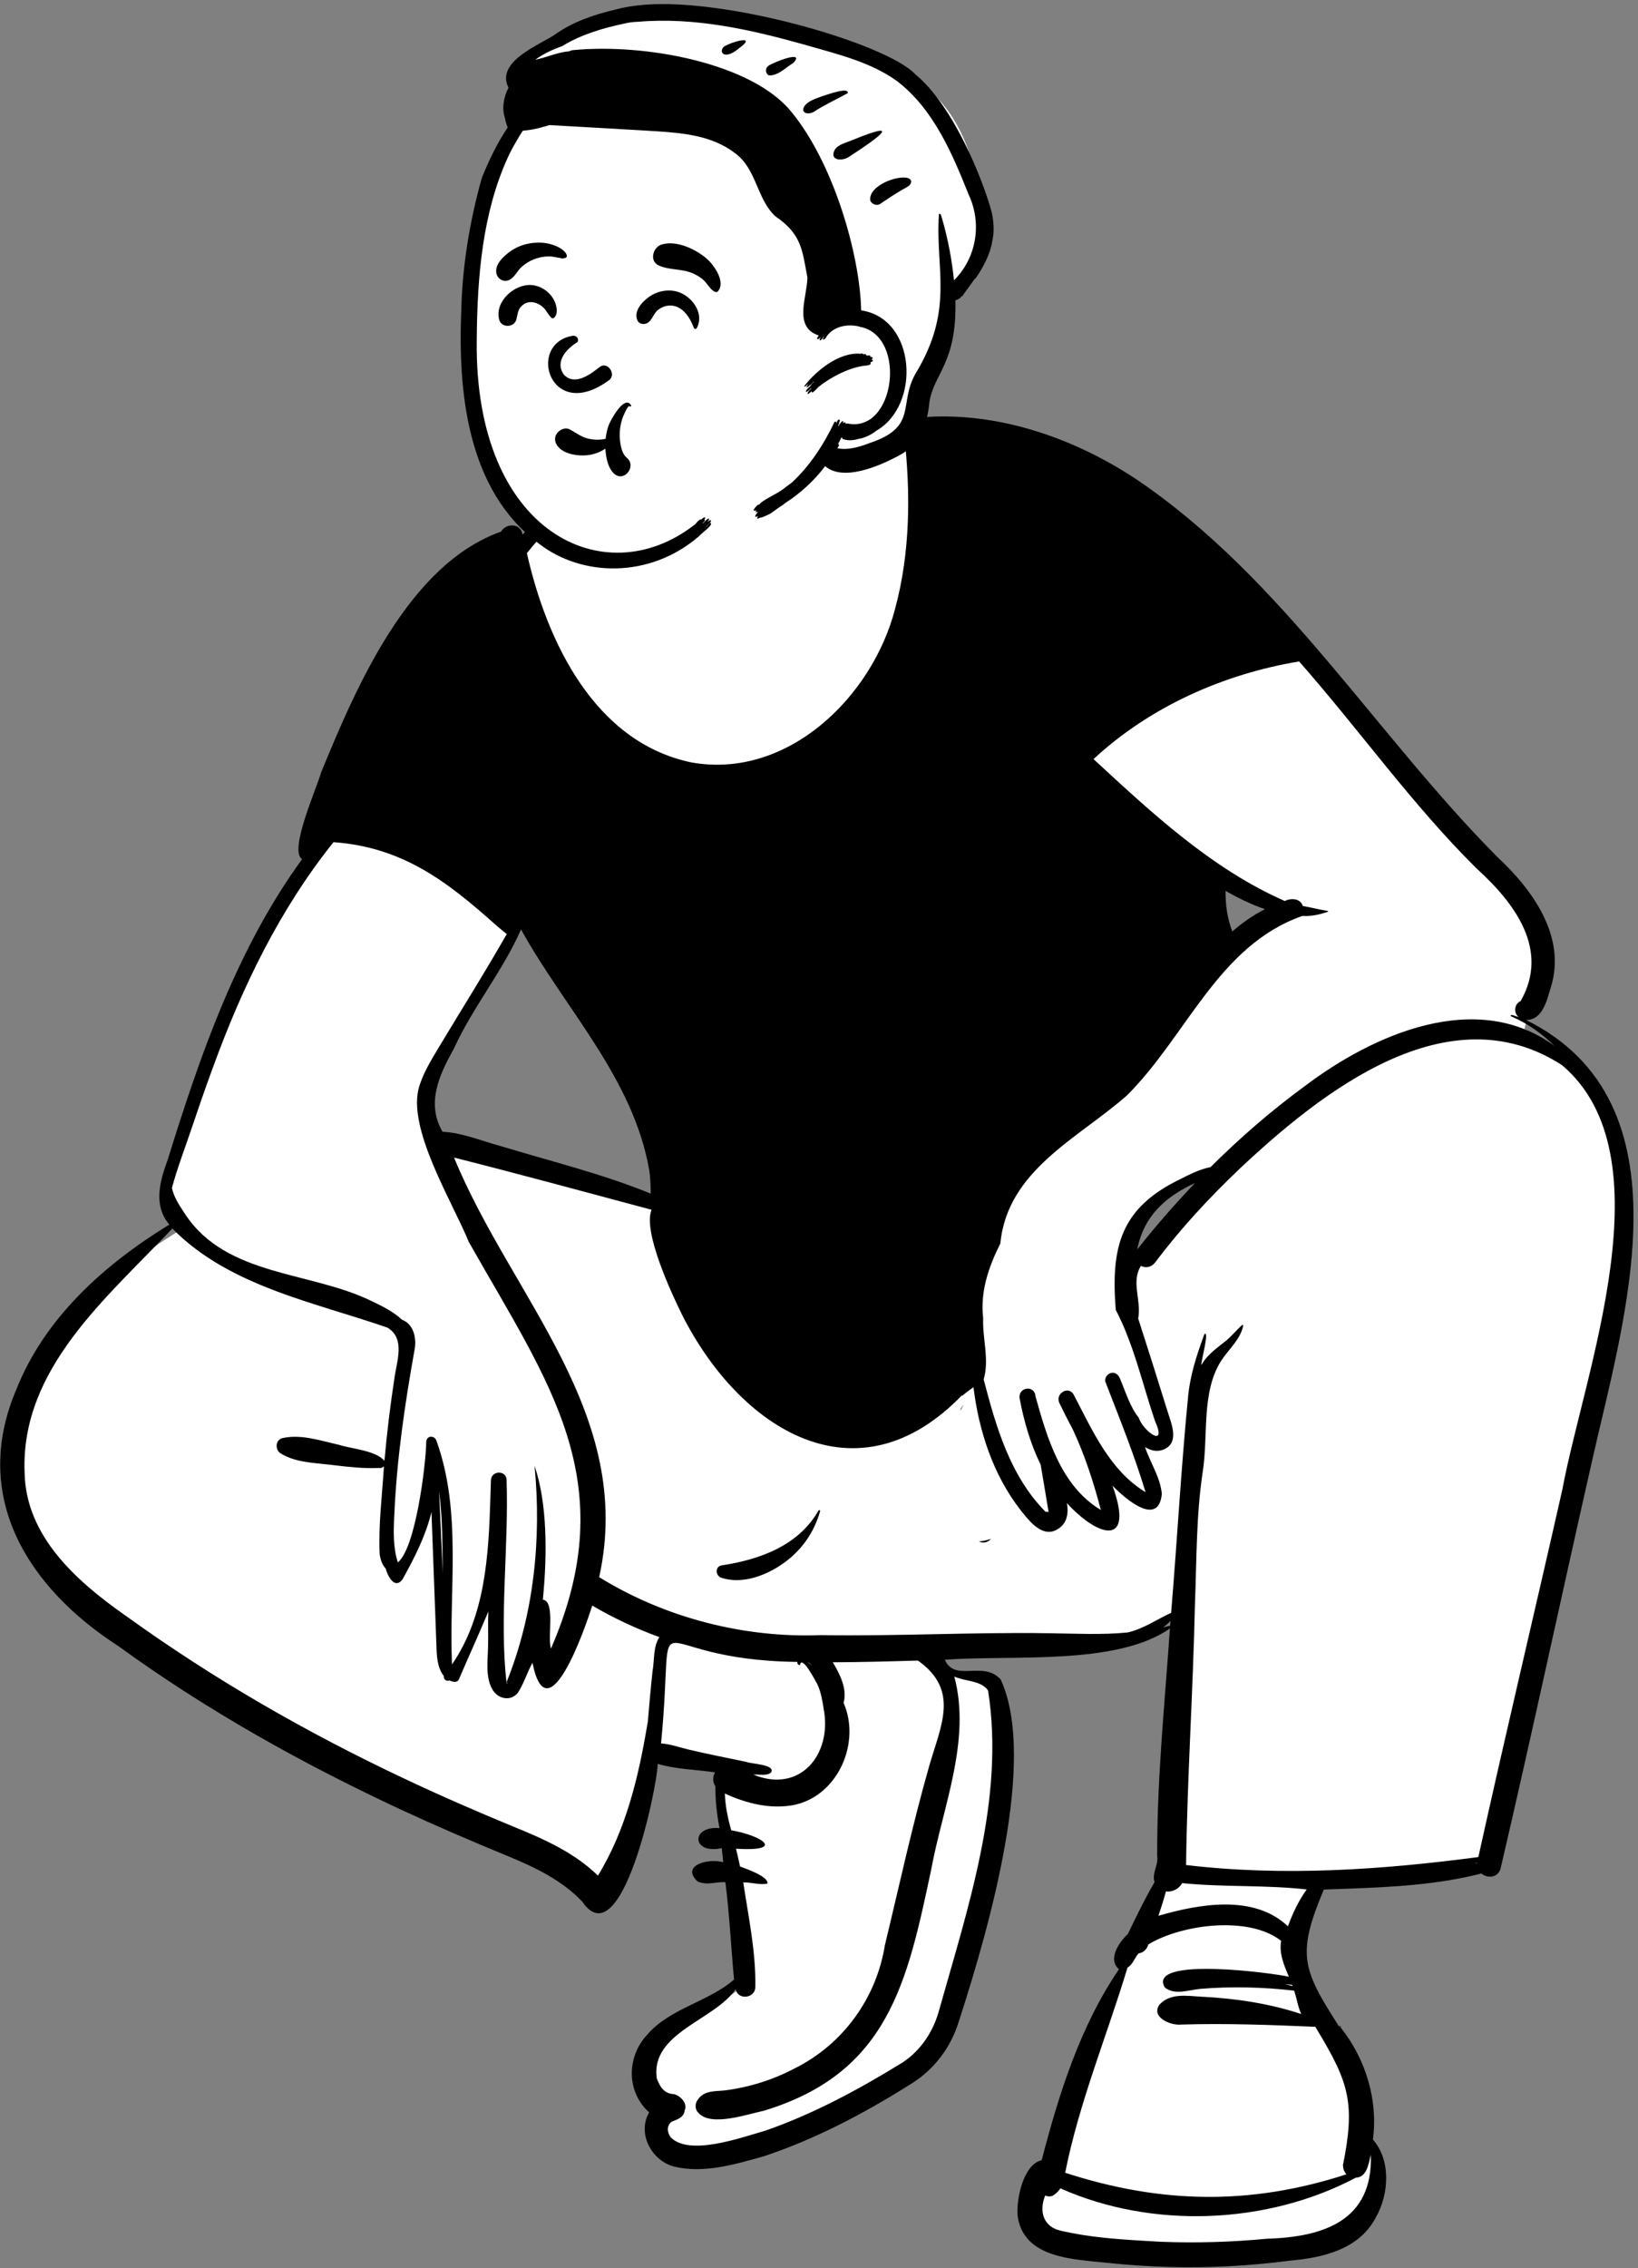 <svg width="232" height="321" viewBox="0 0 232 321" fill="none" xmlns="http://www.w3.org/2000/svg">
<rect x="0" y="0" width="232" height="321" fill="#808080" stroke="none"/>
<g clip-path="url(#clip0_82_235)">
<path fill-rule="evenodd" clip-rule="evenodd" d="M174.334 125.527C176.403 126.69 178.12 127.484 179.738 128.026L182.118 128.824L179.88 129.961C178.36 130.734 176.915 131.719 175.461 132.973L174.34 133.941L173.798 132.561C173.087 130.748 172.741 128.685 172.77 126.43L172.793 124.661L174.334 125.527ZM74.947 131.383C76.883 134.886 79.22 138.335 81.481 141.67C86.47 149.031 91.629 156.643 93.218 165.745C93.341 166.5 93.43 168.205 93.483 170.862L92.004 170.258C87.065 168.242 81.826 166.742 76.759 165.291C74.8 164.73 72.775 164.151 70.791 163.548C69.983 163.331 69.179 163.078 68.401 162.833C66.514 162.238 64.732 161.676 62.858 161.58L62.287 161.551L62.002 161.056C59.42 156.572 61.356 152.299 63.573 148.306C64.905 145.395 66.618 142.66 68.275 140.015C69.993 137.273 71.768 134.438 73.066 131.471L73.918 129.523L74.947 131.383ZM170.24 168.52C167.305 171.604 164.578 174.738 162.136 177.834L160.282 176.979C161.178 172.406 163.961 169.185 169.041 166.84L170.24 168.52ZM72.044 237.414C72.338 237.414 72.614 237.529 72.82 237.736C73.03 237.946 73.145 238.23 73.144 238.534L72.044 238.53V237.414ZM194.188 313.661C195.912 310.694 196.166 306.035 193.581 303.509C194.451 298.054 192.743 291.958 188.961 287.614L188.952 287.627C183.336 279.192 182.924 276.186 187.027 266.757C194.359 266.475 201.912 266.392 209.072 264.673L208.804 263.068C209.069 262.997 210.423 262.641 210.713 262.566C210.674 262.865 210.473 264.227 210.477 264.5C210.812 264.867 211.62 265.208 211.771 264.486C216.275 245.176 220.305 226.248 224.685 206.967C229.269 187.506 238.487 156.38 215.922 145.655L216.388 143.661C217.634 143.662 218.135 142.3 218.706 140.375C221.252 133.491 216.302 126.741 211.672 122.483C205.344 116.129 199.506 109.073 193.859 102.253C177.75 82.607 155.83 56.39 127.812 60.844L127.906 62.001C123.523 62.554 118.947 63.717 114.509 62.907C99.357 60.274 82.873 66.23 73.554 78.46L73.212 76.181C73.179 75.966 73.103 75.767 72.763 75.767C72.319 75.751 72.085 76.115 71.921 76.452C55.837 82.829 49.174 103.587 44.034 117.815C43.378 120.22 43.563 120.932 43.62 121.073L44.553 121.631C34.86 134.568 29.533 150.128 24.963 164.882C23.453 168.816 23.296 171.541 25.818 173.92C9.186 183.946 -3.865 199.571 3.514 217.384C13.144 234.717 38.646 245.715 57.8 255.671C65.406 259.805 76.469 262.006 83.469 268.776C83.936 269.469 84.607 270.145 85.014 270.089C88.262 270.571 93.097 250.216 92.362 248.586C95.791 249.816 99.606 249.751 103.193 250.393C102.871 251.101 101.819 252.06 102.607 252.848C102.553 255.239 102.92 257.823 103.444 260.26C99.14 259.567 99.237 261.833 103.379 260.634C103.491 261.69 103.778 264.381 103.888 265.402C102.652 264.857 100.192 264.474 99.33 265.327C99.682 266.463 102.731 265.393 103.905 265.73C104.592 270.84 104.816 275.864 105.298 280.96C101.633 284.463 95.909 285.29 92.639 289.078C89.868 291.961 90.267 296.799 93.518 299.118C91.527 301.46 93.121 305.349 96.028 305.985C99.989 306.912 104.129 305.629 108.034 304.552C114.525 302.407 121.324 299.064 128.816 294.332C131.781 292.48 133.988 289.57 135.037 286.135C142.639 262.632 144.67 246.662 141.082 238.646C139.035 237.094 136.752 238.052 134.862 237.204C133.961 236.8 133.149 236.257 132.494 234.331C142.355 233.359 156.732 235.165 164.637 230.424L164.359 229.83C165.089 229.363 166.693 227.407 167.303 226.779C166.203 240.052 165.319 253.668 164.882 266.895C163.432 269.342 162.2 271.874 160.848 274.7C159.908 275.626 158.263 277.214 159.229 278.264C159.229 278.264 151.112 297.332 148.631 306.97C146.269 307.07 145.312 311.084 145.402 313.749C145.761 318.601 151.967 319.115 157.407 319.591C161.13 319.983 164.958 320.186 168.728 320.186C175.541 320.191 192.576 319.72 194.188 313.661Z" fill="white"/>
<path fill-rule="evenodd" clip-rule="evenodd" d="M161.025 67.888C149.461 60.184 134.448 56.127 121.037 61.172C120.877 61.228 120.941 61.461 121.107 61.424C123.226 60.958 125.379 60.697 127.544 60.607C123.156 61.145 118.898 62.299 114.455 61.521C99.614 59.063 83.876 64.112 74.015 75.674C73.76 73.975 71.655 74.038 70.968 75.24C57.855 79.871 50.428 97.27 45.474 109.344C44.892 111.496 40.851 120.433 42.792 121.593C33.554 134.281 28.356 149.305 23.744 164.167L23.612 164.529C22.565 167.437 21.766 170.729 23.983 173.317C14.785 178.956 6.28 186.529 2.259 196.792C-4.144 211.93 4.016 224.755 16.738 232.957C29.346 242.11 43.005 249.73 57.125 256.274C61.873 258.471 66.68 260.534 71.516 262.532L71.997 262.729C75.796 264.295 79.629 266.136 82.47 269.148C87.995 277.232 93.098 253.018 93.154 249.643C95.745 250.424 98.599 250.442 101.273 250.849C100.933 251.433 100.907 252.192 101.32 252.814C101.314 254.79 101.523 256.781 101.908 258.738C97.803 258.373 97.946 262.524 102.225 261.566L102.439 263.573C100.485 262.966 96.358 263.936 98.775 266.271C100.041 266.897 101.39 266.32 102.74 266.386C103.321 270.973 103.543 275.563 103.968 280.17C100.302 283.365 94.859 284.212 91.604 288.047C88.76 291.164 88.689 296.041 91.945 298.976C90.196 301.97 92.31 305.869 95.545 306.656C99.714 307.649 104.08 306.326 108.104 305.208C115.42 302.794 122.344 299.144 128.858 295.049L129.141 294.871C132.365 292.857 134.698 289.722 135.806 286.092L136.043 285.357C139.981 273.099 146.983 249.056 141.73 237.7C139.255 234.95 135.265 238.152 133.823 234.913C143.129 234.183 158.123 235.807 165.705 230.477C164.96 241.199 163.856 251.914 163.9 262.667C164.089 264.081 163.136 264.966 163.519 266.393C162.135 268.765 160.94 271.237 159.754 273.712L159.679 273.782C158.448 274.951 156.866 277.322 158.486 278.712C152.974 286.801 149.984 296.348 147.54 305.737C144.942 306.334 143.96 311.18 144.121 313.496C144.85 319.72 152.218 319.76 157.059 320.286C159.887 320.584 162.724 320.77 165.566 320.847C171.317 321.003 177.075 320.698 182.779 319.947C187.425 319.54 192.561 318.323 194.876 313.815C196.741 310.58 197.033 305.724 194.452 302.821C195.206 297.26 193.438 291.464 189.982 287.08L189.877 286.948L189.886 286.944C189.965 286.909 189.958 286.778 189.635 286.713L189.599 286.706L189.443 286.465C184.366 278.583 183.733 276.422 187.5 267.432L190.924 267.31C197.267 267.077 203.677 266.742 209.816 265.163C210.686 265.888 212.215 265.804 212.557 264.381C217.022 245.243 221.12 226.016 225.474 206.85C229.999 186.679 239.751 156.059 216.153 144.363C218.563 144.363 219.1 141.467 219.686 139.639C221.834 132.537 217.102 125.974 212.152 121.363C194.777 103.896 181.705 81.889 161.025 67.888ZM194.16 304.959C194.486 314.363 187.38 316.618 179.382 316.858C174.397 317.333 169.376 317.478 164.373 317.282L162.016 317.145C158.08 316.913 154.114 316.623 150.283 315.724C147.76 315.204 147.128 312.945 148.039 310.736C148.433 310.911 148.899 310.923 149.263 310.667C149.67 310.382 149.966 310.079 150.19 309.721C163.151 315.497 179.46 314.865 192.021 308.219C193.631 308.14 193.84 306.215 194.16 304.959ZM162.652 275.195C167.363 272.341 176.903 271.101 181.454 274.692C181.142 276.496 181.871 278.165 182.555 279.773C180.478 279.276 162.419 276.839 164.97 281.285C166.398 282.438 168.342 281.644 169.992 281.488C174.419 281.12 178.876 281.237 183.29 281.739C183.674 282.819 183.823 284.031 184.301 285.05C179.831 283.573 175.155 282.866 170.465 282.613L170.204 282.6C168.157 282.491 165.761 282.037 164.236 283.712C162.937 285.491 165.82 286.715 167.306 286.541C173.633 286.351 179.972 286.586 186.293 286.858L186.571 287.318C191.037 294.723 191.999 297.639 190.194 306.521C190.204 306.512 190.215 306.505 190.224 306.496C190.231 306.977 190.384 307.409 190.712 307.732C177.09 312.159 164.403 311.907 150.867 307.516C152.847 297.56 156.774 288.156 159.695 278.476C160.466 278.043 160.694 277.088 161.272 276.457C161.855 276.407 162.434 275.945 162.652 275.195ZM130.009 235.023C135.944 239.226 133.264 244.193 131.623 249.899C129.225 258.288 127.382 266.834 125.33 275.312C124.121 282.842 119.366 289.373 112.526 292.759C109.449 294.383 106.074 295.433 102.624 295.865C101.292 296 99.816 295.857 98.924 297.053C98.418 297.602 98.363 298.503 98.924 299.041C100.688 301.044 105.816 299.237 108.194 298.737C125.82 293.387 128.499 280.597 131.899 264.562C133.546 255.656 137.594 246.276 135.151 237.244C136.629 238.035 138.898 237.763 139.946 239.257C142.364 254.603 137.03 270.17 132.918 284.841C132.005 287.924 130.078 290.635 127.274 292.253C121.293 295.911 115.024 299.254 108.391 301.563L108.189 301.62C104.823 302.588 97.551 305.197 94.967 302.469C94.428 301.671 94.453 300.818 95.132 300.288L95.461 300.163C96.093 299.918 96.837 299.574 96.952 298.834L96.959 298.783L96.934 298.774C97.484 297.765 96.418 296.634 95.463 296.387C94.117 296.339 93.491 295.441 93.012 294.123C92.154 287.672 101.199 285.948 104.197 281.534C104.515 283.145 106.991 282.838 106.979 281.213C107.076 276.277 106.005 271.296 105.272 266.426C106.4 266.378 107.6 266.835 108.699 266.587C108.861 265.571 105.691 264.505 104.819 264.169C104.638 263.328 104.448 262.49 104.245 261.656C111.295 262.083 108.02 259.818 103.567 259.043C103.429 258.57 103.307 258.084 103.196 257.603L103.142 257.364C102.86 256.16 102.711 255.022 102.662 253.846C105.78 255.277 109.287 256.145 112.664 255.417C118.768 253.997 121.931 246.577 119.481 241.008C120.039 239.033 118.944 236.933 117.955 235.267C121.973 235.253 125.993 235.142 130.009 235.023ZM189.679 286.802C189.732 286.834 189.781 286.869 189.829 286.908L189.877 286.948L189.865 286.951C189.807 286.963 189.723 286.93 189.672 286.807C189.683 286.818 189.683 286.813 189.679 286.802ZM189.308 286.678C189.404 286.681 189.486 286.688 189.557 286.699L189.599 286.706L189.612 286.727C189.637 286.764 189.652 286.78 189.67 286.806C189.569 286.723 189.431 286.685 189.308 286.678ZM182.023 280.796C182.351 280.84 182.679 280.879 183.01 280.921L183.074 281.097C182.724 280.992 182.374 280.892 182.023 280.796ZM167.436 266.523C173.299 267.121 179.209 266.752 185.075 267.42C183.925 269.011 183.104 270.772 182.416 272.631C177.599 268.074 169.87 269.468 164.074 271.146C164.464 270.005 164.823 268.853 165.145 267.692C166.012 267.832 167.002 267.344 167.436 266.523ZM24.412 173.875C32.428 182.055 44.542 184.304 54.909 187.915C57.426 189.494 56.196 192.623 55.875 194.999C55.275 198.899 54.798 202.818 54.452 206.75C53.172 205.267 49.816 205.073 47.939 204.47L47.688 204.413C45.184 203.838 42.58 202.974 40.025 203.534C38.994 203.758 38.924 205.187 39.743 205.695C41.818 206.986 44.356 207.023 46.734 207.305L47.342 207.378C49.447 207.629 51.568 207.858 53.682 207.768C53.949 207.81 54.216 207.709 54.384 207.528C54.121 211.638 53.593 215.807 53.772 219.924C53.87 220.655 54.104 221.451 54.622 221.993L54.639 222.055C54.933 223.095 55.886 224.951 56.985 223.577L57.191 223.205C58.804 220.29 60.334 217.242 61.113 213.987C61.373 220.57 61.583 227.15 61.845 233.732L61.854 233.89C61.92 235.007 62.138 236.351 62.864 237.21C62.8 237.721 63.257 238.019 63.665 237.836L63.719 237.861C64.111 238.037 64.74 238.199 64.979 237.72C66.357 234.494 67.823 231.318 69.167 228.083C69.096 229.743 69.177 231.407 69.124 233.069C69.097 234.965 68.746 237.195 69.649 238.949C70.42 240.486 72.341 240.888 73.371 239.55C74.197 238.273 74.665 236.694 75.417 235.34C77.534 245.821 82.896 230.415 83.88 227.24C86.906 229.012 90.097 230.508 93.396 231.705C92.488 233.082 92.708 234.954 92.423 236.536C92.165 238.895 91.963 241.255 91.76 243.62L91.684 244.072C90.449 251.467 88.649 259.025 84.687 265.462C81.333 262.173 76.933 260.233 72.629 258.491C67.447 256.351 62.307 254.113 57.237 251.72C43.532 245.266 30.337 237.7 18.037 228.843L17.618 228.55C10.783 223.732 3.659 217.415 3.484 208.426C2.895 193.689 15.198 183.636 24.412 173.875ZM175.465 165.522C187.167 154.526 205.083 140.31 221.245 150.756C236.341 163.552 224.38 194.235 221.297 210.758C217.375 228.127 213.231 245.449 209.387 262.834C195.68 264.645 181.767 265.594 167.992 263.962C168.148 251.704 168.974 239.462 169.243 227.2C169.494 220.882 169.407 214.539 170.353 208.282C171.155 203.194 170.125 197.048 172.954 192.603C174.001 190.985 175.704 189.568 176.084 187.617C176.093 187.526 175.974 187.496 175.917 187.547C175.089 188.276 174.424 189.145 173.545 189.844L172.899 190.345C171.849 191.165 170.802 192.039 170.152 193.204C170.085 192.708 171.339 188.283 170.588 188.81L170.446 189.198C169.436 191.981 168.526 194.795 168.267 197.772C167.275 207.917 166.722 218.112 165.873 228.272C163.825 229.196 161.944 230.555 159.709 231.047C156.047 231.409 152.38 231.204 148.712 231.156L148.368 231.152C137.665 230.992 126.996 231.594 116.301 231.424C105.369 231.849 94.194 228.98 84.864 223.218C89.976 200.093 72.424 183.6 64.309 163.832C73.657 166.194 82.96 168.731 92.283 171.219C91.025 174.3 95.094 183.031 96.625 186.125C104.818 202.304 121.387 212.878 136.287 197.437C136.28 197.484 136.275 197.531 136.27 197.58C136.77 197.123 137.323 196.72 137.88 196.334C138.628 202.487 140.652 208.689 144.473 213.629L144.889 214.153C146.081 215.641 147.806 217.598 149.714 216.474C151.119 215.713 151.383 214.231 151.11 212.737C155.7 217.74 160.701 218.871 157.565 210.261L157.669 210.369C159.424 212.174 164.084 216.165 164.558 211.447C164.352 209.098 162.907 207.001 162.173 204.801C162.957 205.287 163.839 205.527 164.737 205.182C167.145 204.256 165.906 201.498 165.369 199.761C164.009 195.37 162.621 190.987 161.21 186.613C161.699 184.012 160.151 181.425 161.602 179.164C162.224 179.49 163.06 179.422 163.66 178.619C167.182 173.922 171.223 169.57 175.465 165.522ZM209.225 263.631C209.221 263.657 209.221 263.68 209.219 263.706C209.084 263.715 208.951 263.727 208.817 263.74C208.954 263.706 209.089 263.666 209.225 263.631ZM93.629 246.745C95.788 224.469 90.184 234.959 112.946 235.212C112.844 235.77 113.576 235.706 113.317 235.551C113.647 234.32 115.516 237.927 115.776 238.395C116.268 239.44 116.492 240.74 116.665 241.883C117.885 248.282 113.339 253.889 106.711 251.168C107.564 251.097 108.522 251.406 109.231 250.86C109.227 250.858 109.225 250.854 109.222 250.851C109.856 249.713 106.378 249.664 105.687 249.36C102.991 248.796 100.289 248.271 97.61 247.638C96.304 247.33 94.967 246.846 93.629 246.745ZM71.745 238.138C71.939 238.024 71.84 238.397 71.775 238.208C71.766 238.183 71.754 238.16 71.745 238.138ZM47.235 119.195C56.977 119.892 63.284 124.711 70.198 130.892C70.714 131.339 71.238 131.777 71.773 132.201C68.752 137.507 65.495 142.672 62.347 147.905L61.757 148.889C60.839 150.424 59.943 151.986 59.396 153.695C57.534 159.597 64.037 169.984 66.4 175.778C77.707 195.767 88.329 209.644 78.04 233.318C77.488 231.824 78.708 226.609 76.883 226.406L76.92 226.035C77.503 220.017 77.53 212.769 75.71 207.455C76.717 217.737 75.625 228.514 71.735 238.113C70.717 229.013 72.065 218.846 71.752 209.498C71.764 208.061 69.594 208.077 69.533 209.498L69.459 211.912C69.205 220.092 68.766 228.657 64.017 235.577C63.56 225.043 65.478 213.947 61.792 203.848C61.491 203.12 60.406 203.177 60.375 204.041C60.307 207.479 58.856 219.115 56.351 221.134C55.663 219.029 55.734 216.726 55.844 214.521C56.185 206.532 57.335 198.735 58.747 190.858C59.002 189.301 58.545 187.385 56.936 186.785C55.741 185.645 54.09 184.837 52.725 184.189C44.05 179.896 32.116 180.723 26.248 171.88L25.963 171.45C25.279 170.413 24.638 169.389 24.349 168.145C25.14 165.187 26.277 162.303 27.242 159.398C28.105 156.832 28.991 154.274 29.92 151.731L30.231 150.884C34.379 139.542 39.66 128.655 47.235 119.195ZM114.409 235.249C114.631 235.322 114.807 235.544 114.996 235.71L115.037 235.745L114.921 235.652C114.799 235.554 114.689 235.462 114.519 235.332L114.409 235.249ZM165.787 229.406L165.734 230.093C165.398 230.162 165.069 230.247 164.74 230.331C165.122 230.055 165.477 229.748 165.787 229.406ZM116.154 213.887C116.193 213.752 116 213.673 115.928 213.792C113.097 218.781 107.523 220.767 102.157 221.558C101.243 221.772 101.355 223.035 102.157 223.302C105.156 224.297 108.62 222.956 111.075 221.171C113.592 219.343 115.309 216.873 116.154 213.887ZM62.176 211.039C62.707 214.879 62.659 218.796 62.704 222.673C62.529 218.796 62.384 214.916 62.176 211.039ZM140.344 217.802C139.787 217.995 139.211 218.121 138.645 218.17C139.246 218.458 139.934 218.314 140.344 217.802ZM184 93.614C192.511 103.265 199.962 113.83 209.116 122.9C214.479 127.755 219.554 134.39 215.371 141.697C214.489 142.046 214.334 143.347 215.094 143.959C214.913 143.936 213.745 143.369 214.008 143.833C216.352 144.836 218.414 146.289 220.191 148.047C209.123 139.893 194.448 146.421 184.795 153.728C180.031 157.214 175.602 161.056 171.454 165.191C169.97 165.457 168.435 166.251 167.198 166.871C158.665 170.976 157.328 176.524 158.032 185.391C160.593 190.28 161.804 195.871 163.589 201.112C165.424 205.187 161.814 202.441 161.296 200.663C160.04 199.097 159.433 197.016 158.663 195.195L158.608 195.066C158.389 194.545 157.92 194.158 157.316 194.331C156.832 194.47 156.382 195.071 156.57 195.591L156.957 196.588C158.829 201.406 160.763 206.25 162.253 211.188C157.217 208.166 154.723 202.448 152.078 197.398C151.352 196.056 149.397 197.239 150.052 198.585C150.659 199.827 151.278 201.066 151.935 202.284C153.65 205.945 154.893 209.807 155.923 213.713C150.262 210.332 148.289 203.442 146.66 197.628C146.56 195.969 144.172 196.296 144.418 197.924C145.024 201.156 145.948 204.34 147.393 207.3L147.775 209.539C148.03 211.031 148.282 212.524 148.522 214.018C148.386 213.952 148.239 213.943 148.097 213.978C143.081 208.919 141.073 201.94 139.322 195.232C140.155 192.395 139.136 189.494 139.252 186.569C138.809 182.824 140.015 179.334 141.685 175.991C142.686 165.647 152.634 161.16 159.569 155.08C168.064 146.673 172.53 133.8 184.469 129.634C185.711 129.713 186.907 129.446 188.069 129.045C188.12 129.031 188.129 128.943 188.069 128.934C186.887 128.741 185.706 128.439 184.522 128.223C184.202 127.18 182.926 127.053 181.966 127.519C171.642 122.987 163.086 115.018 154.882 107.437C162.892 100.015 173.263 95.408 184 93.614ZM136.495 198.814C136.324 199.005 136.174 199.212 136.061 199.438C136.031 199.496 136.034 199.565 136.025 199.629C136.172 199.353 136.328 199.079 136.495 198.814ZM169.245 167.444C166.393 170.441 163.655 173.564 161.077 176.831C162.002 172.116 165.029 169.39 169.245 167.444ZM73.793 131.542C79.985 142.745 89.681 152.586 91.948 165.576C92.13 166.687 92.143 167.813 92.165 168.934C85.253 166.111 77.975 164.353 70.844 162.186C68.141 161.463 65.516 160.325 62.676 160.18C60.336 156.116 62.215 152.137 64.276 148.431C66.96 142.546 71.206 137.456 73.793 131.542ZM173.585 126.093C175.376 127.1 177.222 128.02 179.17 128.673C177.493 129.525 175.96 130.601 174.541 131.826C173.828 130.007 173.561 128.037 173.585 126.093ZM128.06 61.513C128.99 69.72 128.944 78.189 126.768 86.199C123.523 98.682 111.508 110.352 97.913 107.905C84.196 105.034 77.454 90.806 74.626 78.296C81.849 69.118 93.157 63.376 104.812 62.914C112.389 62.603 120.956 65.05 128.06 61.513Z" fill="black"/>
<path fill-rule="evenodd" clip-rule="evenodd" d="M96.281 1.897C88.62 1.897 79.428 5.617 78.647 5.692L78.626 5.693C78.215 5.693 76.608 6.919 73.806 9.371L76.841 15.299L76.596 15.534C75.42 16.663 74.417 17.692 73.625 18.503C67.159 25.124 65.996 51.121 67.52 60.187C69.044 69.253 71.867 78.124 85.007 78.124C98.148 78.124 112.767 70.21 115.019 67.745C116.521 66.102 118.207 65.315 120.079 65.384C120.156 65.287 120.232 65.19 120.308 65.093L120.583 65.054C123.173 64.678 125.029 64.173 126.15 63.537C128.341 62.296 130.749 55.77 130.749 54.332C130.749 52.909 134.344 42.555 134.416 41.459L134.417 41.429C134.417 40.513 139.114 36.303 139.114 34.966C139.114 33.629 140.061 33.71 139.114 28.998L138.839 27.613C137.832 22.597 135.86 14.29 128.341 10.68C120.079 6.713 104.019 1.897 96.281 1.897Z" fill="white"/>
<path fill-rule="evenodd" clip-rule="evenodd" d="M129.617 10.493C125.496 6.113 102.102 -0.664 90.266 0.773L89.911 0.819C88.967 0.939 88.036 1.121 87.117 1.367C84.148 2.062 81.081 3.114 78.627 4.871C76.579 6.308 70.117 8.655 72.022 12.415C71.316 13.755 71.052 15.41 71.529 16.73C71.589 17.186 71.73 17.606 71.909 18.041C70.4 20.271 69.206 22.793 68.239 25.191C66.549 31.227 65.498 37.509 65.344 43.668C64.832 55.369 66.113 69.345 76.287 76.911C82.433 81.706 92.061 81.867 98.968 75.922C99.36 75.457 101.203 74.204 100.588 73.984C100.405 74.177 100.217 74.366 100.025 74.551C100.034 74.531 100.036 74.51 100.032 74.488L100.212 74.324C100.552 74.01 100.992 73.553 100.491 73.643C100.469 73.668 100.445 73.691 100.421 73.716C100.315 73.78 100.235 73.835 100.172 73.884L100.14 73.91L100.15 73.9C100.439 73.591 100.612 73.277 100.18 73.478L100.123 73.506C99.931 73.708 99.736 73.901 99.538 74.09C99.541 74.068 99.538 74.046 99.526 74.022L99.711 73.842C99.891 73.665 99.864 73.664 99.775 73.521C100.159 72.982 99.443 73.302 99.392 73.513C98.944 73.406 98.55 74.249 98.261 74.352C85.6 84.102 67.225 75.451 67.523 48.283L67.527 47.751C67.614 39.064 68.344 30.135 71.932 22.271C72.281 21.513 72.671 20.776 73.1 20.063C73.396 19.529 73.713 19.008 74.053 18.5C75.006 18.423 75.948 18.248 76.875 17.978C77.193 17.897 77.508 17.808 77.823 17.703C82.422 17.955 86.919 18.228 91.531 18.487L92.972 18.577C96.879 18.829 100.919 19.232 104.072 21.652C107.166 23.856 107.18 28.201 109.828 30.621C113.604 33.188 113.632 35.503 114.359 39.286C114.305 42.138 112.331 46.281 115.954 47.481C115.343 48.354 116.195 47.935 116.262 47.629C116.268 47.63 116.275 47.632 116.28 47.632C115.736 48.646 116.536 48.008 116.607 47.682C116.65 47.67 116.693 47.639 116.736 47.596C116.187 48.484 117.074 47.862 117.021 47.701C118.082 46.068 120.264 45.815 121.802 46.247C121.821 46.306 121.889 46.311 121.932 46.28C128.473 47.7 126.785 61.262 120.082 59.951C119.795 59.892 119.802 60.03 119.745 60.044C119.9 59.636 119.464 59.802 119.468 59.888L119.442 59.886C119.421 59.884 119.429 59.882 119.414 59.888C119.563 59.055 118.721 60.261 118.787 60.311C118.761 60.295 118.732 60.287 118.707 60.283L118.736 60.204C118.876 59.831 118.864 59.986 118.863 59.773C118.968 59.509 118.975 59.624 118.951 59.452C118.581 59.166 118.472 60.035 118.349 60.098C118.56 59.804 118.393 59.563 118.193 59.723C116.684 62.903 114.734 65.892 112.213 68.246C111.938 68.464 111.659 68.678 111.37 68.88C110.298 69.815 108.654 70.417 107.65 71.245C107.65 71.259 107.657 71.276 107.667 71.293L107.644 71.314L107.621 71.336L107.272 71.504C107.169 71.591 107.077 71.689 106.995 71.797C106.907 71.898 106.83 72.01 106.765 72.128C106.733 72.272 106.805 72.332 106.941 72.27C107.002 72.249 107.061 72.225 107.121 72.203C107.118 72.208 107.116 72.212 107.113 72.215C107.093 72.245 106.96 72.553 107.113 72.503L107.131 72.496C107.215 72.465 107.299 72.431 107.381 72.398C107.284 72.52 107.195 72.652 107.116 72.764C107.032 72.851 106.981 72.954 106.96 73.07C106.964 73.135 107 73.163 107.065 73.154C107.164 73.122 107.261 73.088 107.359 73.052L107.331 73.105C107.262 73.241 107.164 73.469 107.338 73.392C107.487 73.346 107.631 73.293 107.775 73.235C107.787 73.259 107.811 73.267 107.859 73.245C108.315 73.082 108.757 72.883 109.18 72.649C109.551 72.378 109.926 72.112 110.299 71.843C110.649 71.632 110.988 71.398 111.312 71.134C113.475 69.734 115.37 67.956 116.872 65.975C119.386 68.155 124.411 66.072 127.52 64.366C130.269 62.84 131.35 60.02 131.629 56.98C132.21 52.886 135.55 51.485 135.318 42.503C135.323 42.504 135.328 42.504 135.335 42.504C135.456 42.468 135.574 42.42 135.686 42.359C135.8 42.304 135.908 42.239 136.009 42.16L136.134 41.987C136.199 41.951 136.257 41.913 136.302 41.875L136.325 41.905C136.398 41.993 136.349 41.861 136.344 41.834L136.561 41.539C137.076 40.835 137.64 40.046 138.1 39.414L138.115 39.44C138.125 39.459 138.13 39.473 138.126 39.479C139.22 37.905 140.249 36.003 140.535 34.161C140.872 32.743 140.74 31.282 140.446 29.968C139.183 25.367 135.047 14.956 129.617 10.493ZM99.921 74.12L99.99 74.059L99.93 74.134C99.898 74.173 99.866 74.209 99.813 74.244C99.817 74.232 99.817 74.22 99.815 74.207C99.85 74.18 99.886 74.151 99.921 74.12ZM90.319 3.085C98.345 2.393 106.239 4.164 113.898 6.308L114.427 6.46C118.782 7.705 123.387 8.825 127.067 11.489C132.209 15.434 134.864 21.709 137.181 27.503C139.205 31.808 138.17 36.662 135.121 39.668C134.804 36.681 134.263 33.781 133.418 30.905C133.241 30.456 133.375 30.308 132.995 30.25C132.42 38.001 135.249 43.728 129.652 52.914C127.223 57.249 130.034 60.421 123.177 62.702L122.991 62.773C121.562 63.313 120.002 63.739 118.603 63.437L118.728 63.233C118.856 63.022 118.895 62.92 118.709 62.83C118.714 62.82 118.72 62.81 118.727 62.798C118.878 62.513 119.023 62.225 119.162 61.934C119.218 61.953 119.275 61.967 119.333 61.982C119.295 62.052 119.29 62.122 119.396 62.146C119.773 62.276 120.161 62.328 120.557 62.304L120.642 62.297C121.09 62.27 121.372 62.188 121.624 62.112C121.708 62.098 121.792 62.085 121.874 62.068C122.686 61.887 123.545 61.429 124.102 60.974C130.443 57.367 129.787 45.087 121.971 43.927C121.811 36.195 118.14 23.152 112.047 15.784C106.539 9.008 91.503 6.071 81.043 7.106C80.89 7.157 80.738 7.208 80.585 7.26C78.971 7.403 77.433 8.123 75.818 8.458C76.978 7.587 78.293 7.008 79.648 6.515C82.348 4.861 85.443 3.966 88.433 3.335C89.052 3.182 89.68 3.098 90.319 3.085ZM122.329 50.138C121.909 49.909 121.957 50.13 121.86 50.066C118.838 49.819 115.578 52.469 113.888 54.679C114.022 54.818 114.383 54.407 114.446 54.342C114.455 54.35 114.465 54.357 114.475 54.361L114.428 54.427C113.743 55.411 115.101 54.253 115.228 54.014C115.25 54.026 115.273 54.033 115.298 54.028C115.191 54.134 114.862 54.41 114.806 54.606L114.718 54.678C113.897 55.383 113.965 55.913 114.898 54.912C114.876 54.959 114.867 55.002 114.883 55.036L114.85 55.057C114.392 55.378 114.014 56.273 114.973 55.355C114.874 56.026 115.923 54.728 115.957 54.737C117.774 53.309 120.449 51.92 122.728 51.733L122.806 51.724C123.224 51.67 123.422 51.546 123.275 51.272C123.79 51.15 123.67 50.895 123.426 50.904C123.789 50.664 123.462 50.436 123.251 50.525C123.396 50.123 122.815 50.391 122.762 50.335C122.46 49.869 122.379 50.257 122.329 50.138ZM128.665 25.227C127.213 24.695 122.925 26.289 123.268 28.401C123.472 28.886 124.145 29.163 124.619 28.89L125.236 28.474C126.311 27.754 127.28 27.122 128.434 26.493C129.061 26.181 129.332 25.518 128.665 25.227ZM120.405 22.089L120.966 21.724C123.992 19.74 128.269 16.735 120.683 19.844C119.819 20.215 118.67 20.435 118.198 21.26C117.457 22.78 119.407 22.882 120.405 22.089ZM120.065 13.189C120.308 12.266 117.287 13.349 116.407 13.635L116.273 13.685C115.418 14.005 114.437 14.301 113.925 15.04C113.326 16.062 114.539 16.274 115.291 15.812C116.832 14.804 118.522 14.043 120.065 13.189ZM112.382 8.89C114.083 7.03 109.532 8.812 108.85 9.307L108.83 9.321C108.322 9.68 108.425 10.453 108.903 10.679C110.263 10.705 111.263 9.57 112.382 8.89ZM104.644 6.852C107.347 4.906 103.786 5.832 102.549 6.594C101.706 7.339 102.575 8.596 104.644 6.852Z" fill="black"/>
<path fill-rule="evenodd" clip-rule="evenodd" d="M89.377 57.354C88.42 55.777 86.38 59.641 86.163 60.305C85.971 60.893 85.844 61.496 85.78 62.106C85.038 62.272 84.267 62.273 83.507 62.127C82.376 61.91 81.686 61.301 80.704 60.779C80.025 60.417 79.17 60.841 78.817 61.44C78.402 62.145 78.667 62.876 79.213 63.401C80.248 64.398 82.284 64.627 83.635 64.362C84.409 64.211 85.119 63.92 85.745 63.497C85.749 63.576 85.752 63.655 85.758 63.734L85.77 63.87C85.874 64.975 86.177 66.365 87.034 67.084C88.44 68.263 90.174 65.995 88.809 64.817L88.766 64.781C87.917 64.095 87.732 62.251 87.778 61.236C87.808 60.574 87.928 59.902 88.137 59.271L88.18 59.146C88.243 58.967 88.929 57.276 89.176 57.492L89.188 57.504C89.29 57.626 89.456 57.484 89.377 57.354ZM81.735 48.455C80.443 49.242 78.474 51.076 79.864 53.026C81.5 54.746 83.856 52.774 85.016 51.883C86.093 51.192 87.302 52.969 86.304 53.776C77.915 59.996 74.511 48.661 81.081 47.53C81.805 47.406 82.073 48.212 81.735 48.455ZM95.532 41.184C94.269 40.96 92.976 41.274 91.931 42.014L91.851 42.071C90.845 42.809 89.718 44.103 90.296 45.375C90.528 45.885 91.222 45.965 91.663 45.734C92.396 45.348 92.529 44.401 93.184 43.876C93.721 43.446 94.443 43.185 95.135 43.248C96.759 43.396 97.757 45 98.262 46.383C98.326 46.559 98.586 46.628 98.687 46.438C99.876 44.212 97.771 41.582 95.532 41.184ZM75.305 40.344C72.886 40.144 70.055 42.656 70.692 45.213C70.997 46.44 72.815 46.405 73.138 45.213C73.316 44.557 73.298 43.977 73.769 43.432C74.158 42.983 74.711 42.721 75.305 42.762C75.96 42.806 76.564 43.134 77.024 43.594C77.438 44.011 77.686 44.62 78.116 44.988C78.221 45.078 78.363 45.084 78.467 44.988C79.206 44.305 78.763 42.884 78.294 42.172C77.623 41.152 76.531 40.445 75.305 40.344ZM100.138 36.648C98.587 35.273 95.767 33.944 93.674 34.621C92.471 35.01 91.947 36.952 93.29 37.567C94.845 38.28 96.638 37.99 98.221 38.728C98.886 39.039 99.511 39.427 99.974 39.995C100.338 40.444 100.709 41.034 101.237 41.292C101.375 41.36 101.563 41.362 101.674 41.236C102.83 39.926 101.148 37.543 100.138 36.648ZM77.972 34.553C77.013 34.283 75.95 34.288 74.975 34.458C74.001 34.627 73.013 35.031 72.217 35.621L72.125 35.69C71.257 36.345 70.221 37.299 70.277 38.459C70.323 39.428 71.341 40.084 72.22 39.576C72.936 39.162 73.273 38.332 73.88 37.779C74.38 37.323 74.968 36.964 75.596 36.712C76.292 36.432 76.99 36.301 77.738 36.288C78.314 36.279 78.893 36.468 79.458 36.528C79.411 36.624 79.858 36.58 80.114 36.495C80.303 36.414 80.305 36.174 80.239 36.018C79.913 35.246 78.727 34.764 77.972 34.553Z" fill="black"/>
</g>
<defs>
<clipPath id="clip0_82_235">
<rect width="232" height="321" fill="white" transform="matrix(-1 0 0 1 232 0)"/>
</clipPath>
</defs>
</svg>
